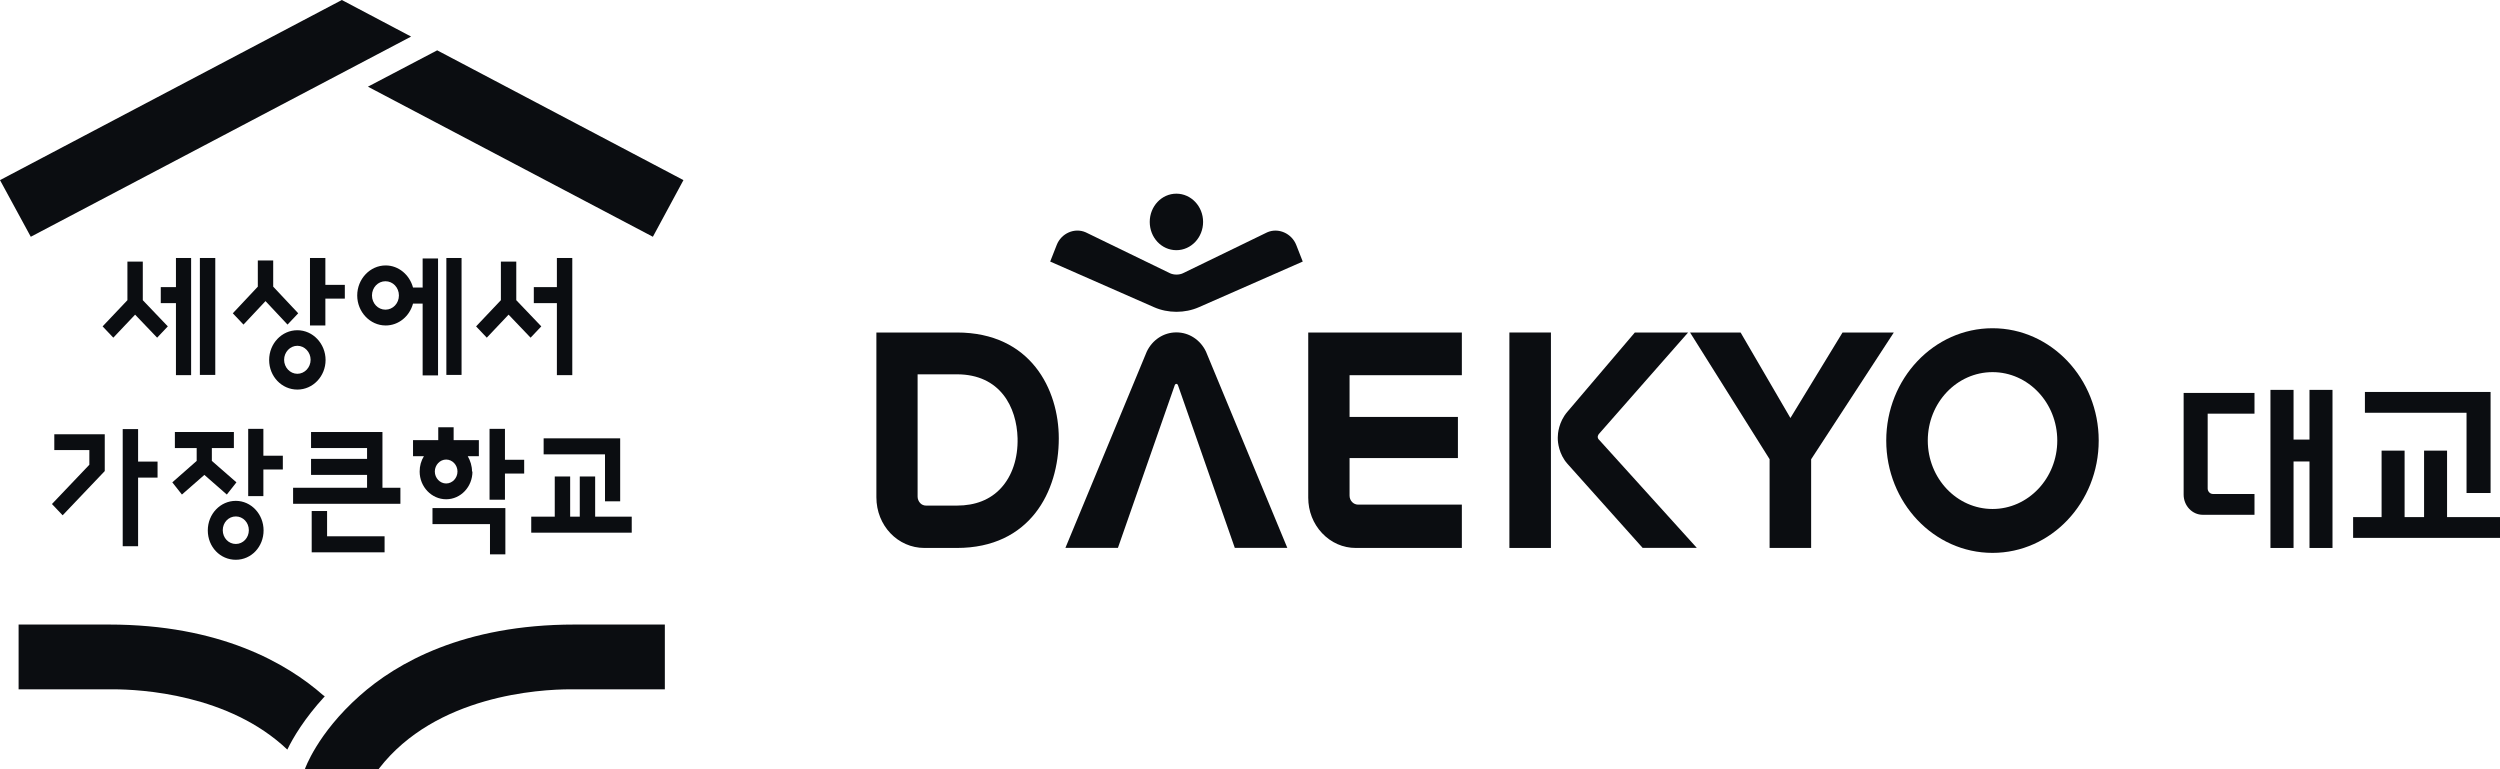 <svg width="143" height="44" viewBox="0 0 143 44" fill="none" xmlns="http://www.w3.org/2000/svg">
<path d="M138.657 25.776H139.972V29.578H143V30.767H134.598V29.578H136.227V25.776H137.543V29.578H138.657V25.776Z" fill="#0B0D11"/>
<path d="M141.086 28.2H142.461V22.42H135.273V23.61H141.086V28.2Z" fill="#0B0D11"/>
<path d="M132.103 22.301V25.144H131.191V22.301H129.87V31.344H131.191V26.396H132.103V31.344H133.419V22.301H132.103Z" fill="#0B0D11"/>
<path d="M128.957 28.256H126.581C126.415 28.256 126.279 28.112 126.279 27.943V23.66H128.957V22.476H124.904V28.294C124.904 28.926 125.396 29.446 125.995 29.446H128.957V28.256Z" fill="#0B0D11"/>
<path d="M74.831 28.469C74.831 29.239 75.115 29.959 75.625 30.498C76.14 31.043 76.822 31.343 77.55 31.343H83.618V28.864H77.681C77.55 28.864 77.426 28.807 77.337 28.713C77.248 28.619 77.195 28.488 77.195 28.35V26.202H83.393V23.847H77.195V21.461H83.618V19.019H74.831V28.469Z" fill="#0B0D11"/>
<path d="M105.393 19.019L102.412 23.91L99.562 19.019H96.671L101.221 26.265V31.343H103.597V26.271L108.326 19.019H105.393Z" fill="#0B0D11"/>
<path d="M113.973 18.775C110.619 18.775 107.893 21.656 107.893 25.2C107.893 28.745 110.619 31.625 113.973 31.625C117.326 31.625 120.046 28.745 120.046 25.2C120.046 21.656 117.32 18.775 113.973 18.775ZM113.973 29.114C111.928 29.114 110.269 27.361 110.269 25.2C110.269 23.04 111.928 21.286 113.973 21.286C116.017 21.286 117.676 23.04 117.676 25.2C117.676 27.361 116.011 29.114 113.973 29.114Z" fill="#0B0D11"/>
<path d="M54.733 19.019H50.129V28.444C50.129 30.066 51.355 31.343 52.878 31.343H54.733C58.91 31.343 60.563 28.125 60.563 25.075C60.563 22.282 58.963 19.019 54.733 19.019ZM52.487 21.411H54.733C57.221 21.411 58.157 23.296 58.205 25.062C58.234 26.208 57.897 27.223 57.257 27.918C56.647 28.582 55.793 28.92 54.733 28.92H52.973C52.843 28.92 52.718 28.87 52.629 28.77C52.54 28.669 52.487 28.544 52.487 28.407V21.411Z" fill="#0B0D11"/>
<path d="M91.451 25.144C91.327 24.993 91.427 24.862 91.457 24.824L96.559 19.019H93.513L89.65 23.559C89.152 24.142 89.105 24.818 89.105 25.006V25.087C89.105 25.282 89.158 25.97 89.662 26.534L93.957 31.337H97.056L91.451 25.137V25.144Z" fill="#0B0D11"/>
<path d="M88.713 19.019H86.337V31.343H88.713V19.019Z" fill="#0B0D11"/>
<path d="M68.817 12.694C68.817 13.583 68.135 14.31 67.288 14.31C66.441 14.31 65.765 13.59 65.765 12.694C65.765 11.799 66.447 11.078 67.288 11.078C68.129 11.078 68.817 11.799 68.817 12.694Z" fill="#0B0D11"/>
<path d="M67.294 17.836C66.856 17.836 66.411 17.748 66.014 17.573L60.071 14.961L60.445 14.009C60.705 13.345 61.464 13.007 62.104 13.289L66.927 15.631C67.039 15.681 67.164 15.706 67.294 15.706C67.424 15.706 67.555 15.681 67.661 15.631L72.484 13.289C73.124 13.007 73.883 13.352 74.144 14.009L74.517 14.961L68.574 17.573C68.177 17.748 67.733 17.836 67.294 17.836Z" fill="#0B0D11"/>
<path d="M67.282 19.013C66.565 19.013 65.914 19.439 65.594 20.115L60.942 31.337H63.946L67.199 22.025C67.199 22.025 67.229 21.956 67.288 21.956C67.347 21.956 67.377 22.025 67.377 22.025L70.63 31.337H73.634L68.983 20.115C68.663 19.439 68.011 19.013 67.294 19.013H67.276H67.282Z" fill="#0B0D11"/>
<path d="M21.876 27.9V24.711H17.792V25.628H20.996V26.248H17.792V27.164H20.996V27.9H16.765V28.817H22.903V27.9H21.876Z" fill="#0B0D11"/>
<path d="M18.709 29.23H17.829V31.593H21.998V30.676H18.709V29.23Z" fill="#0B0D11"/>
<path d="M27 26.971C27 26.648 26.902 26.351 26.755 26.093H27.391V25.176H25.948V24.44H25.068V25.176H23.625V26.093H24.248C24.089 26.351 24.004 26.648 24.004 26.971C24.004 27.848 24.689 28.558 25.52 28.558C26.352 28.558 27.024 27.848 27.024 26.971M24.872 26.971C24.872 26.596 25.166 26.286 25.52 26.286C25.875 26.286 26.168 26.596 26.168 26.971C26.168 27.345 25.875 27.655 25.52 27.655C25.166 27.655 24.872 27.345 24.872 26.971Z" fill="#0B0D11"/>
<path d="M24.738 29.979H28.027V31.709H28.907V29.062H24.738V29.979Z" fill="#0B0D11"/>
<path d="M28.883 26.299V24.53H28.002V28.584H28.883V27.087H29.983V26.299H28.883Z" fill="#0B0D11"/>
<path d="M3.106 25.744H5.111V26.583L2.971 28.83L3.583 29.475L5.992 26.945V24.84H3.106V25.744Z" fill="#0B0D11"/>
<path d="M34.606 28.675H35.474V25.073H31.096V25.989H34.606V28.675Z" fill="#0B0D11"/>
<path d="M34.043 29.553V27.255H33.163V29.553H32.613V27.255H31.732V29.553H30.387V30.469H36.135V29.553H34.043Z" fill="#0B0D11"/>
<path d="M15.065 24.53H14.197V28.378H15.065V26.855H16.178V26.067H15.065V24.53Z" fill="#0B0D11"/>
<path d="M13.488 28.649C12.607 28.649 11.886 29.398 11.886 30.34C11.886 31.283 12.595 32.019 13.488 32.019C14.38 32.019 15.077 31.27 15.077 30.34C15.077 29.411 14.368 28.649 13.488 28.649ZM13.488 31.115C13.072 31.115 12.742 30.766 12.742 30.327C12.742 29.888 13.072 29.54 13.488 29.54C13.903 29.54 14.234 29.888 14.234 30.327C14.234 30.766 13.903 31.115 13.488 31.115Z" fill="#0B0D11"/>
<path d="M13.524 27.59L12.118 26.364V25.628H13.378V24.711H10.003V25.628H11.25V26.364L9.856 27.59L10.406 28.288L11.69 27.164L12.974 28.288L13.524 27.59Z" fill="#0B0D11"/>
<path d="M7.899 24.544H7.019V31.244H7.899V27.319H9.012V26.403H7.899V24.544Z" fill="#0B0D11"/>
<path d="M24.163 16.448H23.625C23.429 15.725 22.806 15.183 22.06 15.183C21.167 15.183 20.433 15.958 20.433 16.9C20.433 17.843 21.167 18.617 22.06 18.617C22.806 18.617 23.429 18.088 23.625 17.365H24.175V21.471H25.056V14.783H24.175V16.461L24.163 16.448ZM22.047 17.713C21.619 17.713 21.277 17.352 21.277 16.9C21.277 16.448 21.619 16.087 22.047 16.087C22.476 16.087 22.818 16.448 22.818 16.9C22.818 17.352 22.476 17.713 22.047 17.713Z" fill="#0B0D11"/>
<path d="M26.401 14.757H25.532V21.445H26.401V14.757Z" fill="#0B0D11"/>
<path d="M31.854 16.423H30.534V17.339H31.854V21.458H32.735V14.757H31.854V16.423Z" fill="#0B0D11"/>
<path d="M12.314 14.757H11.433V21.445H12.314V14.757Z" fill="#0B0D11"/>
<path d="M10.064 16.423H9.196V17.339H10.064V21.458H10.932V14.757H10.064V16.423Z" fill="#0B0D11"/>
<path d="M8.168 14.964H7.288V17.171L5.869 18.669L6.481 19.315L7.728 17.998L8.988 19.315L9.599 18.669L8.168 17.171V14.964Z" fill="#0B0D11"/>
<path d="M29.531 14.964H28.651V17.171L27.232 18.669L27.844 19.315L29.091 17.998L30.35 19.315L30.962 18.669L29.531 17.171V14.964Z" fill="#0B0D11"/>
<path d="M17.009 18.889C16.117 18.889 15.395 19.65 15.395 20.593C15.395 21.535 16.117 22.284 17.009 22.284C17.902 22.284 18.623 21.523 18.623 20.593C18.623 19.663 17.902 18.889 17.009 18.889ZM17.009 21.381C16.594 21.381 16.251 21.019 16.251 20.58C16.251 20.141 16.594 19.779 17.009 19.779C17.425 19.779 17.767 20.141 17.767 20.58C17.767 21.019 17.425 21.381 17.009 21.381Z" fill="#0B0D11"/>
<path d="M18.611 14.757H17.731V18.617H18.611V17.081H19.724V16.294H18.611V14.757Z" fill="#0B0D11"/>
<path d="M17.058 17.92L15.627 16.397V14.899H14.747V16.397L13.316 17.92L13.928 18.566L15.187 17.223L16.447 18.566L17.058 17.92Z" fill="#0B0D11"/>
<path d="M17.437 44H21.656L21.68 43.961C24.921 39.765 30.876 39.429 32.625 39.429H38.029V35.724H32.857C26.523 35.724 22.683 37.919 20.58 39.791C18.134 41.96 17.437 44 17.437 44Z" fill="#0B0D11"/>
<path d="M18.513 39.791C16.41 37.932 12.57 35.724 6.236 35.724H1.064V39.429H6.469C8.046 39.429 13.096 39.701 16.435 42.877C16.765 42.192 17.425 41.082 18.575 39.83C18.55 39.817 18.538 39.791 18.513 39.778" fill="#0B0D11"/>
<path d="M19.553 0L0 10.303L1.761 13.543L23.515 2.092L19.553 0Z" fill="#0B0D11"/>
<path d="M25.007 2.879L21.045 4.958L37.345 13.543L39.093 10.303L25.007 2.879Z" fill="#0B0D11"/>
</svg>
